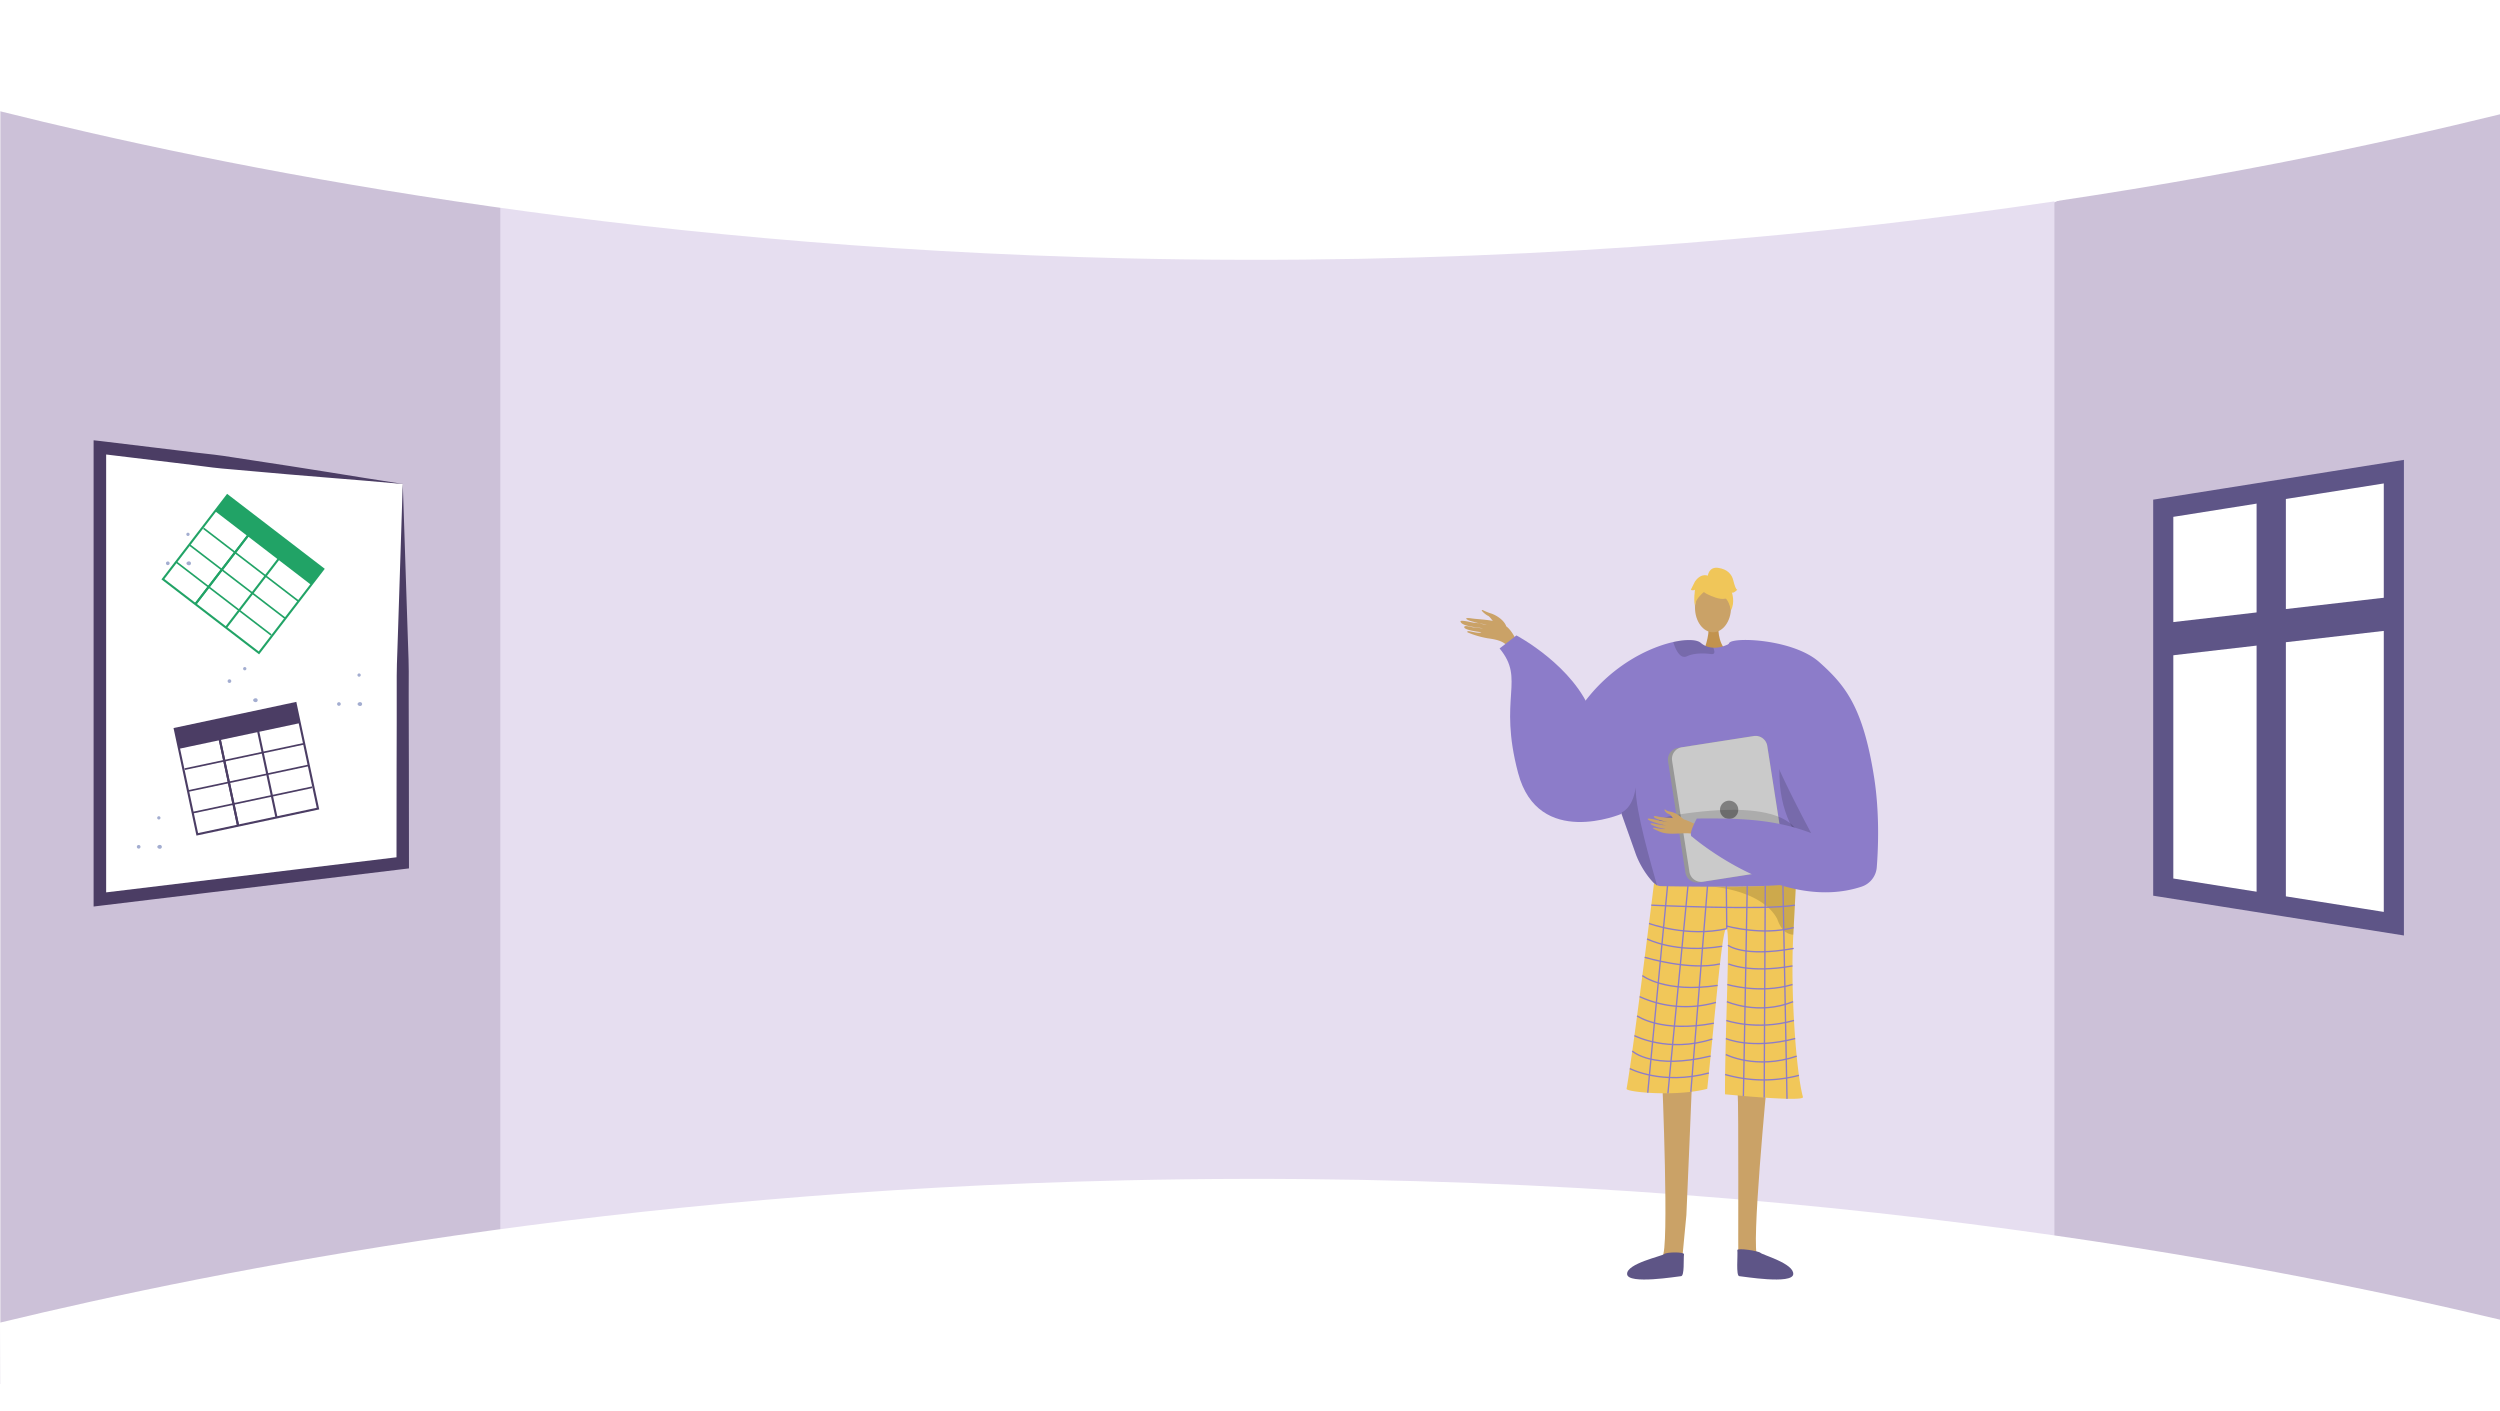 <svg xmlns="http://www.w3.org/2000/svg" width="1366" height="771" viewBox="0 0 1366 771"><defs><style>.a,.v{fill:#fff;}.b{fill:#ccc1d8;}.c{fill:#e6def0;}.d,.e{fill:#caa267;}.d{fill-rule:evenodd;}.f{fill:#c2934e;}.g{fill:#8c7cc9;}.h{fill:#f1c759;}.i{opacity:0.15;}.j{fill:#5e5586;}.k{fill:#5e5587;}.l{opacity:0.3;}.m{opacity:0.5;}.n{fill:#f0c659;}.o{fill:#979797;}.p{fill:#cacaca;}.q{fill:#7f7f7f;}.r{fill:none;stroke:#8c7cc9;stroke-width:0.747px;}.r,.v{stroke-miterlimit:10;}.s{fill:#4b3d64;}.t{fill:#a3add0;}.u{fill:#21a366;}.v{stroke:#5e5587;stroke-width:11px;}</style></defs><g transform="translate(-2310.266 -3364.391)"><rect class="a" width="1366" height="771" transform="translate(2310.266 3364.391)"/><path class="b" d="M3676.266,3373.927v758.463L3434.038,4064.8l-32.991-6.263,1.636-558.092,30.118-25.56Z"/><path class="b" d="M2626.562,3489.862l-16.051,556.371-300.044,74.4V3370.578l298.844,93.571Z"/><path class="c" d="M3008.243,3453.462H2583.635v617.384H3432.8V3453.462Z"/><path class="a" d="M2310.266,3425.171c121.657,30.38,335.7,73.888,615,80.372,352.972,8.194,622.429-47.1,751-78.7v-62.454h-1366Z"/><path class="a" d="M2310.266,4087.074c121.657-29.39,335.7-71.48,615-77.753,352.972-7.927,622.429,45.569,751,76.133v47.19l-1365.8,2.747Z"/><path class="d" d="M3133.146,3706.26c-1.389-3.393-5.8-6.04-8.751-6.856a29.675,29.675,0,0,1-3.763-1.581c-2.287-.772,1.332,2.491,2.7,3.039,1.111.445,3.1,3.754,4.192,4.888s3.425,2.779,4.681,2.79S3132.965,3706.89,3133.146,3706.26Z"/><path class="d" d="M3140.812,3718.023c-2.653-4.765-4.639-10.427-9.735-12.793s-12.722-2.326-16.771-2.946c-4.763-.729-2.766.821-.257,1.494,1.632.437,6.906,2,8.554,1.988a52.381,52.381,0,0,0-6.878-1.119c-.391.11-7.947-1.953-7.434-.563.995,2.7,9.531,3.039,12.249,3.632-1.434-.052-3.765-.482-5.147-.538-1.173-.049-4.714-1.338-5.063-.26-.55,1.7,8.189,2.8,9.352,2.9-1.151.924-5.535-.46-7.064-.566-.154-.011-1.545.323.128.912a50.278,50.278,0,0,0,10.279,2.97c4.028.594,8.752,1.215,11.436,4.893C3136.611,3717.907,3138.714,3718.283,3140.812,3718.023Z"/><path class="e" d="M3275.979,3953.344s-9.277,95.725-5.332,97.372c7.077,3,34.792,12.822,4.236,10.664-15.7.946-14.544-2.561-14.79-5.532-.2-2.428.261-88.1-.384-94.76-.144-1.492-.232-2.394-.232-2.394Z"/><path class="e" d="M3218.45,3953.344s4.023,95.725.078,97.372c-7.077,3-34.792,12.822-4.236,10.664,15.7.946,14.544-2.561,14.79-5.532.2-2.428,1.98-20.856,2.625-27.518.145-1.492,3.221-76.36,3.221-76.36Z"/><path class="f" d="M3249.219,3706.323s-.818,9.121,4.808,14.165-12.966,0-12.966,0,3.46-8.736,2.684-14.165S3249.219,3706.323,3249.219,3706.323Z"/><ellipse class="e" cx="9.836" cy="13.42" rx="9.836" ry="13.42" transform="translate(3236.415 3683.019)"/><path class="g" d="M3166.149,3764.319c14.89-31.148,41.466-45.358,58.433-49.131,7.345-1.636,12.888-1.315,14.913.433a11,11,0,0,0,6.866,2.668,14.9,14.9,0,0,0,3.855-.352,19.151,19.151,0,0,0,4.087-1.389c.628-.292.994-.5.994-.5a39.885,39.885,0,0,1,10.385.62c38.388,7.516,45.067,71.882,44.723,77.418-.209,3.295-3.616,18.223-7.875,31.492-3.489,10.893-7.56,20.673-10.908,22.025-7.426,2.989-63.5,7.09-75.027,1.591-.269-.2-.56-.418-.836-.657-4.326-3.519-9.018-10.467-11.506-16.975,0-.007-6.627-18.686-7.98-22.489a1.018,1.018,0,0,0-.037-.1c-.045-.149-.1-.291-.149-.426-.015-.052-.038-.1-.053-.149"/><path class="h" d="M3214.026,3846.987a6.06,6.06,0,0,0,3.441,1.587c8.086.159,43.011.757,61.957-.332,6.684-.384,11.378-.978,12.2-1.88a.722.722,0,0,1-.006.077c-.049,1.045-.648,13-1.489,28.672-1.66,30.936,1.537,75.244,5.273,88.692.806,2.9-42.587-1.494-42.587-1.494-.121-31.925,2.909-87.973.952-90.485-2.38-3.057-6.239,46.243-10.664,87.5-17.184,4.482-44.4,1.761-44.081,0C3202.761,3938.4,3214.026,3846.987,3214.026,3846.987Z"/><path class="i" d="M3196.036,3808.4c.015.052.038.1.053.149.052.135.1.277.149.426.015.03.023.06.038.1,1.352,3.8,7.979,22.482,7.979,22.489,2.488,6.508,7.18,13.456,11.506,16.975-2.937-10.632-12.089-41.451-11.738-53.868C3202.275,3806.637,3196.036,3808.393,3196.036,3808.4Z"/><path class="i" d="M3285.8,3763.875s-18.582,55.47,32.974,79.028l1.047.7-.266-13.046s-24.293-33.9-24.385-34.772S3285.8,3763.875,3285.8,3763.875Z"/><path class="i" d="M3247.011,3720.493c.03.889-.441,1.471-1.868,1.277-4.453-.6-9.481-.478-13.134,1.2a3.107,3.107,0,0,1-3-.127c-2.338-1.368-3.788-5.447-4.363-7.255a1.238,1.238,0,0,1-.06-.4c7.345-1.636,12.888-1.315,14.913.433a11,11,0,0,0,6.866,2.668A6.049,6.049,0,0,1,3247.011,3720.493Z"/><path class="j" d="M3230.4,4049.723c.183-1.381-9.651-1.252-10.763-.129s-20.711,5.166-20.323,10.986,27.549,1.244,29.489,1.107S3230.045,4052.44,3230.4,4049.723Z"/><path class="k" d="M3259.543,4047.482c-.183-1.382,11.588.372,12.7,1.494s18.249,5.784,17.861,11.6-27.549,1.244-29.489,1.107S3259.9,4050.2,3259.543,4047.482Z"/><g class="l"><path d="M3246.269,3848.883l-.39-.032S3246.017,3848.86,3246.269,3848.883Z"/><path class="m" d="M3246.269,3848.883c10.407.83,33.155-.641,33.155-.641,6.684-.384,11.378-.978,12.2-1.88a.722.722,0,0,1-.006.077c-.049,1.045-.648,13-1.489,28.672a7.764,7.764,0,0,1-1.094-.127,8.514,8.514,0,0,1-5.508-3.913,18.926,18.926,0,0,1-2.142-4.473C3273.629,3851.833,3249.6,3849.182,3246.269,3848.883Z"/></g><path class="n" d="M3242.555,3688.736s17.029,9.442,11.974-5.717C3251.032,3672.531,3230.941,3681.978,3242.555,3688.736Z"/><path class="n" d="M3245.023,3685.115s-9.528,5.653-8.608,11.324c0,0-2.1-16.932,7.372-17.357s13.142.488,12.3,18.393C3256.088,3697.475,3253.335,3683.233,3245.023,3685.115Z"/><path class="n" d="M3243.374,3679.192s.479-5.276,5.709-4.528,7.471,3.735,8.218,6.724,1.494,5.23,2.242,5.23c0,0-2.242,2.241-2.989,1.494,0,0,1.939,5.373-.525,9.784,0,0-.969-6.8-4.705-7.543S3243.374,3679.192,3243.374,3679.192Z"/><path class="n" d="M3243.853,3679.146s-3.736-2.241-7.471,2.989l-2.242,4.483s.747.747,2.242,0c0,0-.681,5.264.033,8.235l2.208-8.982Z"/><path class="o" d="M3221.693,3780.427l9.474,60.69a6.481,6.481,0,0,0,7.4,5.4l41.421-6.47a2.014,2.014,0,0,0,.291-.06,6.457,6.457,0,0,0,5.1-7.337l-9.473-60.69a6.472,6.472,0,0,0-7.4-5.394l-39.5,6.164-1.92.3A6.47,6.47,0,0,0,3221.693,3780.427Z"/><path class="p" d="M3223.9,3780.069l9.474,60.689a6.473,6.473,0,0,0,7.4,5.4l39.5-6.164a6.457,6.457,0,0,0,5.1-7.337l-9.473-60.69a6.472,6.472,0,0,0-7.4-5.394l-39.5,6.164A6.459,6.459,0,0,0,3223.9,3780.069Z"/><circle class="q" cx="5" cy="5" r="5" transform="translate(3250.064 3801.869)"/><path class="i" d="M3293.687,3823.238s.971-22.309-58.8-14.838,44.828,14.2,44.828,14.2Z"/><path class="d" d="M3240.453,3816.758c-.708-.238-8.183-4.714-12.236-5.088s-10.113-.543-12.205-1.138c-2.462-.7-3.084.278-.248,1.36a40.03,40.03,0,0,0,6.455,1.828c.405.016-2.235-.339-5.1-.933-3.051-.633-6.36-1.493-6.512-.949-.294,1.054,8.495,3.423,10.043,3.591a39.118,39.118,0,0,1-4.082-.495c-1.842-.327-3.953-.979-4.368-.6-.654.6,4,2.428,7.848,2.962.067.124-1.176.319-5.7-.621-.455-.095-1.614.1-.124.793,3.135,1.45,4.377,2.3,8.92,2.446,4.431.138,9.322-.774,12.509.295Z"/><path class="d" d="M3230.17,3812.069s-3.431-3.6-7.283-4.2c-2.29-.353-2.236-.929-2.627-1.1-1.295-.571-.041,1.835,1.9,2.452,1.581.5,2.464,3.2,3.414,3.776s3.793,1.624,4.5,1.252S3230.17,3812.069,3230.17,3812.069Z"/><path class="g" d="M3304.37,3726.216c14.074,12.591,23.811,24.287,29.886,62.759,3.082,19.518,2.279,39.037,1.476,49.33a12.159,12.159,0,0,1-8.357,10.575c-44.093,14.544-92.526-27.295-92.526-27.295-2.525-.94,2.559-9.944,2.559-9.944,24.376-.252,43.054.495,62.48,7.966-.1-.046-19.1-35.73-21.667-45.575-6.733-25.817-28.9-48.158-23.161-58.276C3257.041,3712.256,3290.175,3713.514,3304.37,3726.216Z"/><line class="r" x1="11.019" y2="115.224" transform="translate(3210.595 3846.231)"/><line class="r" x1="10.936" y2="113.217" transform="translate(3221.614 3848.536)"/><line class="r" x1="9.094" y2="112.426" transform="translate(3234.146 3848.536)"/><line class="r" x2="0.234" y2="23.288" transform="translate(3253.536 3848.536)"/><line class="r" x1="2.11" y2="114.704" transform="translate(3262.854 3848.536)"/><line class="r" x1="0.588" y2="115.666" transform="translate(3274.21 3848.464)"/><line class="r" x2="2.225" y2="116.331" transform="translate(3284.464 3848.464)"/><path class="r" d="M3212.535,3858.973s62.053,2.929,78.448,0"/><path class="r" d="M3253.77,3871.824c-21.711,4.917-42.489-2.857-42.489-2.857"/><path class="r" d="M3253.536,3870.354s19.593,5.506,36.8.857"/><path class="r" d="M3210.214,3877.411s15.646,8.192,41.06,4.016"/><path class="r" d="M3208.933,3887.468s24.348,7.434,41.138,3.608"/><path class="r" d="M3207.649,3897.459s12.4,9.721,41.151,5.36"/><path class="r" d="M3206.154,3908.951a60.326,60.326,0,0,0,41.7,3.141"/><path class="r" d="M3204.764,3919.478s13.392,9.506,41.968,3.985"/><path class="r" d="M3203.31,3930.271s18.484,9.662,42.569,1.856"/><path class="r" d="M3202.147,3938.693s10.905,10.488,42.81,2.713"/><path class="r" d="M3200.777,3948.253s17.633,9.29,43.238,2.42"/><path class="r" d="M3254.426,3880.872s8.186,6.759,35.914,1.741"/><path class="r" d="M3254.641,3891.044s11.487,5.356,35.043,1.126"/><path class="r" d="M3254.081,3902.335s17.736,5.342,35.6,0"/><path class="r" d="M3253.826,3911.7s17.242,7.664,36.2,0"/><path class="r" d="M3253.536,3921.977s16.415,5.76,36.968,0"/><path class="r" d="M3253.271,3931.85s13.836,6.208,37.88,0"/><path class="r" d="M3253.271,3940.585s16.428,8.466,38.716.9"/><path class="r" d="M3252.876,3951.5a75.945,75.945,0,0,0,40.329.466"/><path class="g" d="M3196.276,3809.072s-45.479,19.294-56.513-22.315,4.137-50.814-10.115-68.051l9.2-7.122s31.724,16.781,41.15,42.988S3196.276,3809.072,3196.276,3809.072Z"/><path class="a" d="M2463.336,3620.741l-21.02-2.53-77.5-9.37v247l77.5-9.37,21.02-2.53,66.98-8.1v-207Z"/><path class="s" d="M2488.346,3625.291l-20.47-1.7-20.61-1.82-10.38-.92c-3.46-.28-6.92-.57-10.37-1-6.89-.92-13.78-1.75-20.68-2.58l-41.38-5,3.81-3.41v247l-3.85-3.41,165.5-20-3,3.41.05-51.15.07-25.56c0-8.54.05-17.05,0-25.54,0-4.26.18-8.58.33-12.9l.43-13,.84-26.08,1.69-52.79C2516.106,3627.541,2502.076,3626.391,2488.346,3625.291Zm43.66,54.28.84,25.67.43,12.89c.15,4.33.33,8.63.33,13-.07,8.76,0,17.48,0,26.21l.07,26.19.05,52.35v3l-3,.37-165.46,20-3.85.47v-254.76l3.85.43,41.37,5c6.9.85,13.79,1.68,20.7,2.43,3.45.4,6.89.94,10.32,1.47l10.3,1.58,20.72,3.17,20.91,3.3c13.85,2.2,27.4,4.46,40.77,6.46Z"/><path class="t" d="M2401.956,3673.171a1,1,0,1,0-1-1A1,1,0,0,0,2401.956,3673.171Z"/><path class="t" d="M2413.666,3671.141a1.519,1.519,0,0,0-1.4.64.789.789,0,0,0,0,.83,1.521,1.521,0,0,0,1.4.64,1.06,1.06,0,0,0,0-2.11Z"/><path class="t" d="M2412.976,3657.251a.9.9,0,1,0-.9-.9A.9.9,0,0,0,2412.976,3657.251Z"/><path class="t" d="M2495.456,3750.061a1,1,0,1,0-1-1A1,1,0,0,0,2495.456,3750.061Z"/><path class="t" d="M2435.636,3737.561a1,1,0,1,0-1-1A1,1,0,0,0,2435.636,3737.561Z"/><path class="t" d="M2507.166,3748.031a1.519,1.519,0,0,0-1.4.64.789.789,0,0,0,0,.83,1.521,1.521,0,0,0,1.4.64,1.06,1.06,0,0,0,0-2.11Z"/><path class="t" d="M2450.1,3745.921a1.519,1.519,0,0,0-1.4.64.79.79,0,0,0,0,.83,1.521,1.521,0,0,0,1.4.64,1.06,1.06,0,0,0,0-2.11Z"/><path class="t" d="M2506.476,3734.151a.9.9,0,1,0-.9-.9A.9.9,0,0,0,2506.476,3734.151Z"/><path class="t" d="M2444,3730.661a.9.9,0,1,0-.9-.9A.9.9,0,0,0,2444,3730.661Z"/><path class="t" d="M2386.036,3828.081a1,1,0,1,0-1-1A1,1,0,0,0,2386.036,3828.081Z"/><path class="t" d="M2397.746,3826.051a1.52,1.52,0,0,0-1.4.64.79.79,0,0,0,0,.83,1.521,1.521,0,0,0,1.4.64,1.06,1.06,0,0,0,0-2.11Z"/><path class="t" d="M2397.056,3812.171a.9.9,0,1,0-.9-.9A.9.9,0,0,0,2397.056,3812.171Z"/><path class="u" d="M2451.841,3721.937l-53.367-40.969,35.883-46.742,53.367,40.969Zm-51.764-41.18,51.554,39.577,34.49-44.928-51.553-39.576Z"/><rect class="u" width="1.144" height="66.136" transform="translate(2427.809 3643.695) rotate(-52.487)"/><rect class="u" width="47.429" height="1.144" transform="translate(2416.573 3694.141) rotate(-52.487)"/><rect class="u" width="47.429" height="1.144" transform="translate(2416.573 3694.141) rotate(-52.487)"/><rect class="u" width="47.429" height="1.144" transform="translate(2433.266 3706.956) rotate(-52.487)"/><rect class="u" width="0.911" height="65.466" transform="translate(2421.194 3653.415) rotate(-52.487)"/><rect class="u" width="0.911" height="65.466" transform="translate(2413.707 3662.614) rotate(-52.487)"/><rect class="u" width="0.911" height="65.466" transform="translate(2406.224 3671.808) rotate(-52.487)"/><rect class="u" width="66.134" height="10.354" transform="translate(2434.464 3635.028) rotate(37.513)"/><path class="s" d="M2484.7,3806.661l-67.095,14.3-12.524-58.765,67.095-14.3Zm-66.2,12.915,64.814-13.812-12.037-56.484-64.814,13.812Z"/><rect class="s" width="67.436" height="1.166" transform="matrix(0.978, -0.208, 0.208, 0.978, 2407.854, 3772.399)"/><rect class="s" width="1.166" height="48.361" transform="matrix(0.978, -0.208, 0.208, 0.978, 2429.723, 3768.335)"/><rect class="s" width="1.166" height="48.361" transform="matrix(0.978, -0.208, 0.208, 0.978, 2429.723, 3768.335)"/><rect class="s" width="1.166" height="48.361" transform="matrix(0.978, -0.208, 0.208, 0.978, 2450.708, 3763.862)"/><rect class="s" width="66.752" height="0.929" transform="matrix(0.978, -0.208, 0.208, 0.978, 2411.069, 3784.194)"/><rect class="s" width="66.752" height="0.929" transform="matrix(0.978, -0.208, 0.208, 0.978, 2413.252, 3796.089)"/><rect class="s" width="66.752" height="0.929" transform="matrix(0.978, -0.208, 0.208, 0.978, 2415.434, 3807.978)"/><rect class="s" width="67.434" height="10.558" transform="matrix(0.978, -0.208, 0.208, 0.978, 2405.776, 3762.642)"/><path class="v" d="M3492.266,3642.1v207l51,8.1,16,2.53,59,9.37v-247l-59,9.37-16,2.53Z"/><path class="k" d="M3543.266,3634v223.2l16,2.53v-228.26Z"/><path class="k" d="M3492.266,3704.925v18.12l51-5.9,16-1.85,59-6.82v-18.12l-59,6.82-16,1.85Z"/></g></svg>